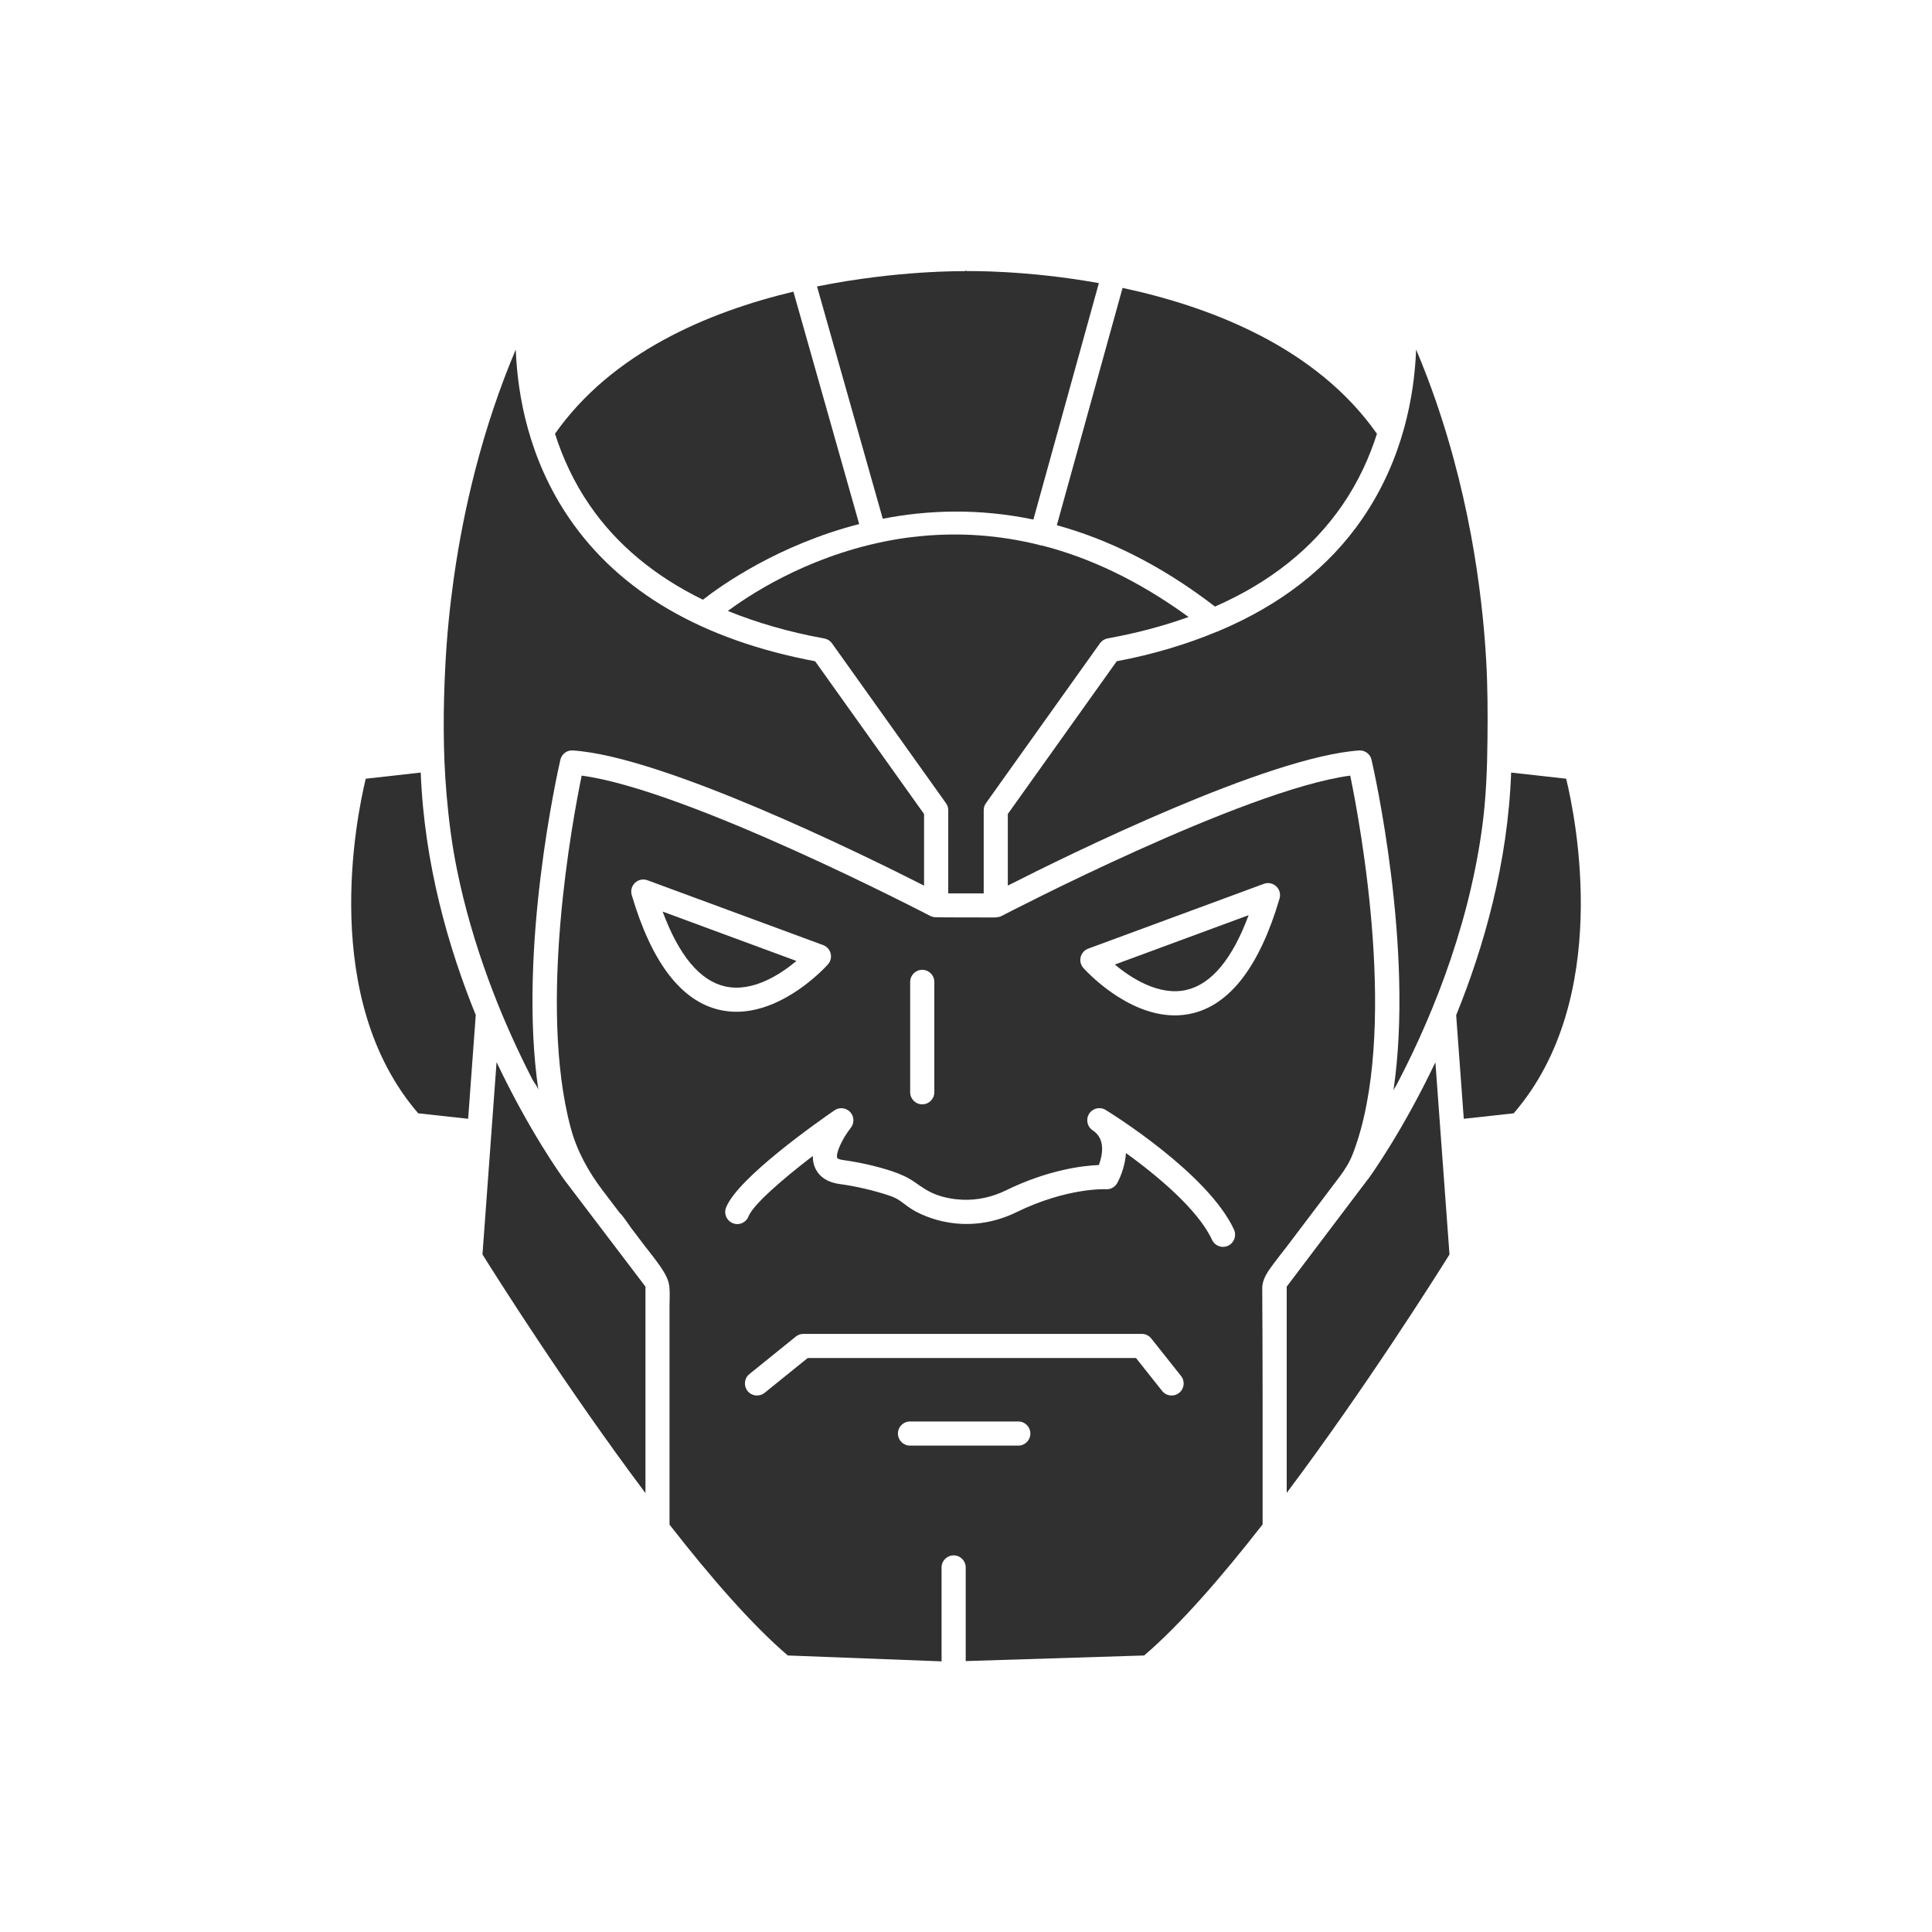 <?xml version="1.0" ?><svg style="enable-background:new 0 0 48 48;" version="1.1" viewBox="0 0 48 48" xml:space="preserve" xmlns="http://www.w3.org/2000/svg" xmlns:xlink="http://www.w3.org/1999/xlink"><g id="Padding__x26__Artboard"/><g id="Icons"><g><path d="M9.087,19.347c-0.237,0.979-1.148,5.476,1.304,8.313l1.24,0.136l0.189-2.578    c-0.683-1.682-1.28-3.763-1.367-6.024L9.087,19.347z" style="fill:#303030;"/><path d="M13.379,27.102c-0.525-3.523,0.491-7.996,0.543-8.225    c0.033-0.144,0.164-0.244,0.312-0.232c2.246,0.147,7.209,2.589,8.724,3.358v-1.779l-2.706-3.795    c-2.801-0.528-4.854-1.721-6.105-3.546c-1.012-1.478-1.29-3.062-1.333-4.2    c-0.409,0.968-0.741,1.968-1.004,2.985c-0.229,0.884-0.406,1.782-0.534,2.686    c-0.1,0.707-0.171,1.419-0.209,2.133c-0.058,1.08-0.065,2.179,0.028,3.258    c0.054,0.626,0.133,1.248,0.259,1.864c0.187,0.921,0.451,1.825,0.774,2.708    c0.277,0.758,0.599,1.499,0.958,2.221c0.048,0.097,0.098,0.194,0.147,0.291    C13.269,26.892,13.379,27.031,13.379,27.102z" style="fill:#303030;"/><path d="M17.463,14.9c0.464-0.362,1.882-1.366,3.883-1.88L19.712,7.246    c-2.114,0.505-4.507,1.513-5.923,3.53c0.187,0.586,0.459,1.191,0.859,1.773    C15.325,13.536,16.273,14.317,17.463,14.9z" style="fill:#303030;"/><path d="M16.463,22.648c0.406,1.094,0.927,1.718,1.552,1.859    c0.685,0.154,1.376-0.301,1.772-0.632L16.463,22.648z" style="fill:#303030;"/><path d="M29.47,24.596c0.625-0.141,1.146-0.766,1.552-1.859l-3.325,1.227    C28.093,24.294,28.787,24.748,29.47,24.596z" style="fill:#303030;"/><path d="M14.018,29.308c-0-0.001-0.001-0.001-0.001-0.001    c-0.071-0.097-0.861-1.195-1.68-2.918l-0.35,4.777c0.319,0.511,2.08,3.306,4.049,5.929v-5.129    l-2.016-2.654C14.018,29.311,14.019,29.309,14.018,29.308z" style="fill:#303030;"/><path d="M30.299,15.668c-0.023,0.014-0.047,0.022-0.073,0.029    c-0.75,0.311-1.572,0.56-2.481,0.731l-2.706,3.795v1.779c1.515-0.77,6.478-3.211,8.744-3.358    c0.139,0,0.261,0.095,0.292,0.232c0.053,0.229,1.069,4.703,0.543,8.227    c0.006-0.043,0.054-0.101,0.074-0.14c0.026-0.05,0.053-0.1,0.078-0.151    c0.054-0.105,0.107-0.21,0.16-0.315c0.112-0.226,0.22-0.454,0.325-0.683    c0.232-0.511,0.445-1.03,0.637-1.557c0.211-0.582,0.396-1.173,0.551-1.772    c0.164-0.639,0.294-1.286,0.382-1.94c0.097-0.722,0.124-1.447,0.131-2.175    c0.007-0.66,0.005-1.32-0.033-1.979c-0.027-0.469-0.068-0.937-0.122-1.404    c-0.065-0.565-0.15-1.128-0.253-1.687c-0.118-0.636-0.261-1.267-0.43-1.891    c-0.185-0.682-0.401-1.356-0.651-2.016c-0.09-0.239-0.185-0.475-0.284-0.71    c-0.043,1.137-0.321,2.722-1.333,4.199C33.018,14.096,31.824,15.023,30.299,15.668z" style="fill:#303030;"/><path d="M33.982,29.306c-0.002,0.003-0.007,0.004-0.009,0.008l-2.005,2.652v5.124    c1.967-2.621,3.725-5.412,4.044-5.923l-0.35-4.775C34.843,28.112,34.053,29.21,33.982,29.306z" style="fill:#303030;"/><path d="M37.544,19.194c-0.083,2.26-0.681,4.344-1.366,6.028l0.189,2.574    l1.24-0.136c2.456-2.842,1.542-7.335,1.304-8.313L37.544,19.194z" style="fill:#303030;"/><path d="M24.44,22.195v-2.067c0-0.062,0.019-0.124,0.056-0.174l2.832-3.972    c0.045-0.063,0.114-0.107,0.191-0.121c0.725-0.131,1.393-0.311,2.011-0.532    c-1.266-0.922-2.491-1.482-3.642-1.776c-0.026-0-0.052-0.004-0.09-0.02    c-0.247-0.06-0.496-0.111-0.747-0.15c-0.24-0.037-0.481-0.065-0.724-0.082    c-0.232-0.017-0.465-0.024-0.698-0.021c-0.224,0.002-0.447,0.013-0.67,0.032    c-0.214,0.019-0.427,0.045-0.64,0.079c-0.248,0.04-0.494,0.091-0.737,0.151    c-0.228,0.056-0.454,0.121-0.678,0.194c-0.21,0.068-0.418,0.144-0.623,0.226    c-0.191,0.077-0.379,0.159-0.565,0.247c-0.17,0.081-0.338,0.166-0.504,0.255    c-0.148,0.08-0.294,0.164-0.438,0.252c-0.125,0.076-0.248,0.154-0.369,0.236    c-0.1,0.067-0.199,0.136-0.296,0.208c-0.009,0.006-0.017,0.012-0.026,0.019    c0.722,0.292,1.516,0.525,2.397,0.684c0.077,0.014,0.146,0.058,0.191,0.121l2.832,3.972    c0.037,0.051,0.056,0.112,0.056,0.174v2.067H24.44z" style="fill:#303030;"/><path d="M25.674,12.908l1.627-5.874c-1.822-0.327-3.236-0.298-3.271-0.298    c-0.012-0-0.019-0.011-0.031-0.012c-0.011,0.001-0.019,0.012-0.03,0.012    c-0.035,0.003-1.661-0.025-3.67,0.381l1.633,5.771C23.045,12.671,24.31,12.624,25.674,12.908z" style="fill:#303030;"/><path d="M33.546,19.27c-2.641,0.351-8.605,3.458-8.667,3.49    c-0.04,0.021-0.084,0.027-0.149,0.034c0,0-1.462,0-1.483-0.005    c-0.044-0.002-0.087-0.009-0.128-0.029c-0.062-0.032-6.028-3.139-8.667-3.49    c-0.233,1.129-1.087,5.712-0.273,8.751c0.151,0.565,0.436,1.084,0.79,1.55    c0.141,0.186,0.282,0.371,0.423,0.557c0.115,0.115,0.206,0.271,0.304,0.401    c0.107,0.14,0.213,0.28,0.32,0.421c0.164,0.216,0.342,0.424,0.481,0.658    c0.075,0.126,0.122,0.235,0.135,0.382c0.014,0.153,0.002,0.306,0.002,0.459    c0,0.305,0,0.61,0,0.915c0,0.449,0,0.897,0,1.346c0,0.459,0,0.919,0,1.378    c0,0.378,0,0.756,0,1.134c0,0.205,0,0.41,0,0.615c0,0.014,0,0.028,0,0.042    c1.011,1.297,2.044,2.487,2.939,3.251l3.82,0.146v-2.333c0-0.166,0.134-0.3,0.3-0.3    s0.3,0.134,0.3,0.3v2.326l4.433-0.139c0.896-0.765,1.93-1.957,2.943-3.256    c0-0.164,0-0.328,0-0.492c0-0.405,0-0.81,0-1.215c0-0.515,0-1.03,0-1.545    c0-0.44-0.001-0.881-0.003-1.321c-0.003-0.427-0.006-1.29-0.006-1.29    c-0.001-0.242,0.15-0.435,0.286-0.62c0.101-0.137,0.207-0.269,0.317-0.411    c0.091-0.12,0.181-0.24,0.272-0.36c0.192-0.254,0.384-0.508,0.576-0.761    c0.158-0.209,0.316-0.417,0.474-0.628c0.132-0.174,0.246-0.359,0.325-0.563    C34.763,25.677,33.797,20.483,33.546,19.27z M22.613,24.395c0-0.166,0.134-0.3,0.3-0.3    s0.3,0.134,0.3,0.3v2.742c0,0.166-0.134,0.3-0.3,0.3s-0.3-0.134-0.3-0.3V24.395z     M15.695,22.236c-0.032-0.109,0-0.227,0.083-0.304c0.083-0.078,0.202-0.102,0.309-0.062l4.363,1.61    c0.093,0.034,0.163,0.112,0.187,0.208s-0.001,0.198-0.067,0.272    c-0.047,0.053-1.064,1.177-2.273,1.177c-0.135,0-0.272-0.014-0.411-0.045    C16.927,24.878,16.19,23.917,15.695,22.236z M25.299,35.916h-2.69c-0.166,0-0.3-0.134-0.3-0.3    s0.134-0.3,0.3-0.3h2.69c0.166,0,0.3,0.134,0.3,0.3S25.465,35.916,25.299,35.916z     M29.295,34.606c-0.055,0.044-0.121,0.065-0.187,0.065c-0.088,0-0.176-0.039-0.235-0.113    l-0.65-0.819h-8.155l-1.072,0.866c-0.13,0.104-0.319,0.083-0.422-0.045    c-0.104-0.129-0.084-0.318,0.045-0.422l1.154-0.932c0.053-0.043,0.12-0.066,0.188-0.066h8.406    c0.091,0,0.178,0.042,0.235,0.113l0.74,0.932C29.446,34.314,29.425,34.502,29.295,34.606z     M30.511,30.95c-0.041,0.019-0.084,0.028-0.126,0.028c-0.113,0-0.222-0.065-0.272-0.174    c-0.354-0.766-1.392-1.616-2.138-2.157c-0.02,0.291-0.119,0.563-0.216,0.743    c-0.055,0.102-0.169,0.166-0.281,0.156c-0.012-0.001-0.962-0.046-2.228,0.572    c-0.444,0.217-0.939,0.321-1.433,0.284c-0.366-0.027-0.728-0.127-1.054-0.296    c-0.139-0.072-0.257-0.166-0.381-0.258c-0.094-0.07-0.193-0.113-0.303-0.149    c-0.08-0.027-0.161-0.052-0.243-0.075c-0.22-0.064-0.444-0.116-0.669-0.158    c-0.101-0.019-0.203-0.035-0.306-0.049c-0.393-0.054-0.553-0.26-0.619-0.423    c-0.035-0.087-0.049-0.18-0.047-0.275c-0.748,0.572-1.481,1.207-1.599,1.503    c-0.061,0.154-0.235,0.232-0.389,0.168c-0.154-0.061-0.229-0.235-0.168-0.389    c0.291-0.737,2.295-2.141,2.694-2.415c0.123-0.085,0.288-0.065,0.389,0.042    c0.102,0.108,0.108,0.275,0.017,0.391c-0.218,0.276-0.382,0.641-0.338,0.75    c0.005,0.013,0.049,0.039,0.144,0.052c0.413,0.057,0.827,0.149,1.223,0.28    c0.205,0.068,0.401,0.156,0.576,0.282c0.164,0.118,0.335,0.231,0.526,0.301    c0.205,0.075,0.423,0.113,0.641,0.123c0.372,0.016,0.742-0.067,1.076-0.23    c1.064-0.52,1.929-0.617,2.314-0.632c0.085-0.228,0.179-0.646-0.152-0.861    c-0.138-0.089-0.178-0.273-0.09-0.412c0.087-0.139,0.27-0.182,0.41-0.096    c0.104,0.063,2.541,1.569,3.19,2.974C30.727,30.702,30.661,30.88,30.511,30.95z M31.79,22.325    c-0.495,1.681-1.232,2.642-2.19,2.857c-0.139,0.031-0.276,0.045-0.411,0.045    c-1.209,0-2.226-1.125-2.273-1.178c-0.066-0.074-0.091-0.176-0.067-0.272s0.094-0.174,0.187-0.208    l4.363-1.61c0.107-0.041,0.226-0.015,0.309,0.062C31.79,22.098,31.822,22.216,31.79,22.325z" style="fill:#303030;"/><path d="M30.186,15.07c1.363-0.598,2.425-1.442,3.169-2.527    c0.398-0.581,0.669-1.183,0.855-1.766c-1.506-2.146-4.116-3.152-6.32-3.624l-1.633,5.896    C27.507,13.393,28.83,14.026,30.186,15.07z" style="fill:#303030;"/></g></g></svg>